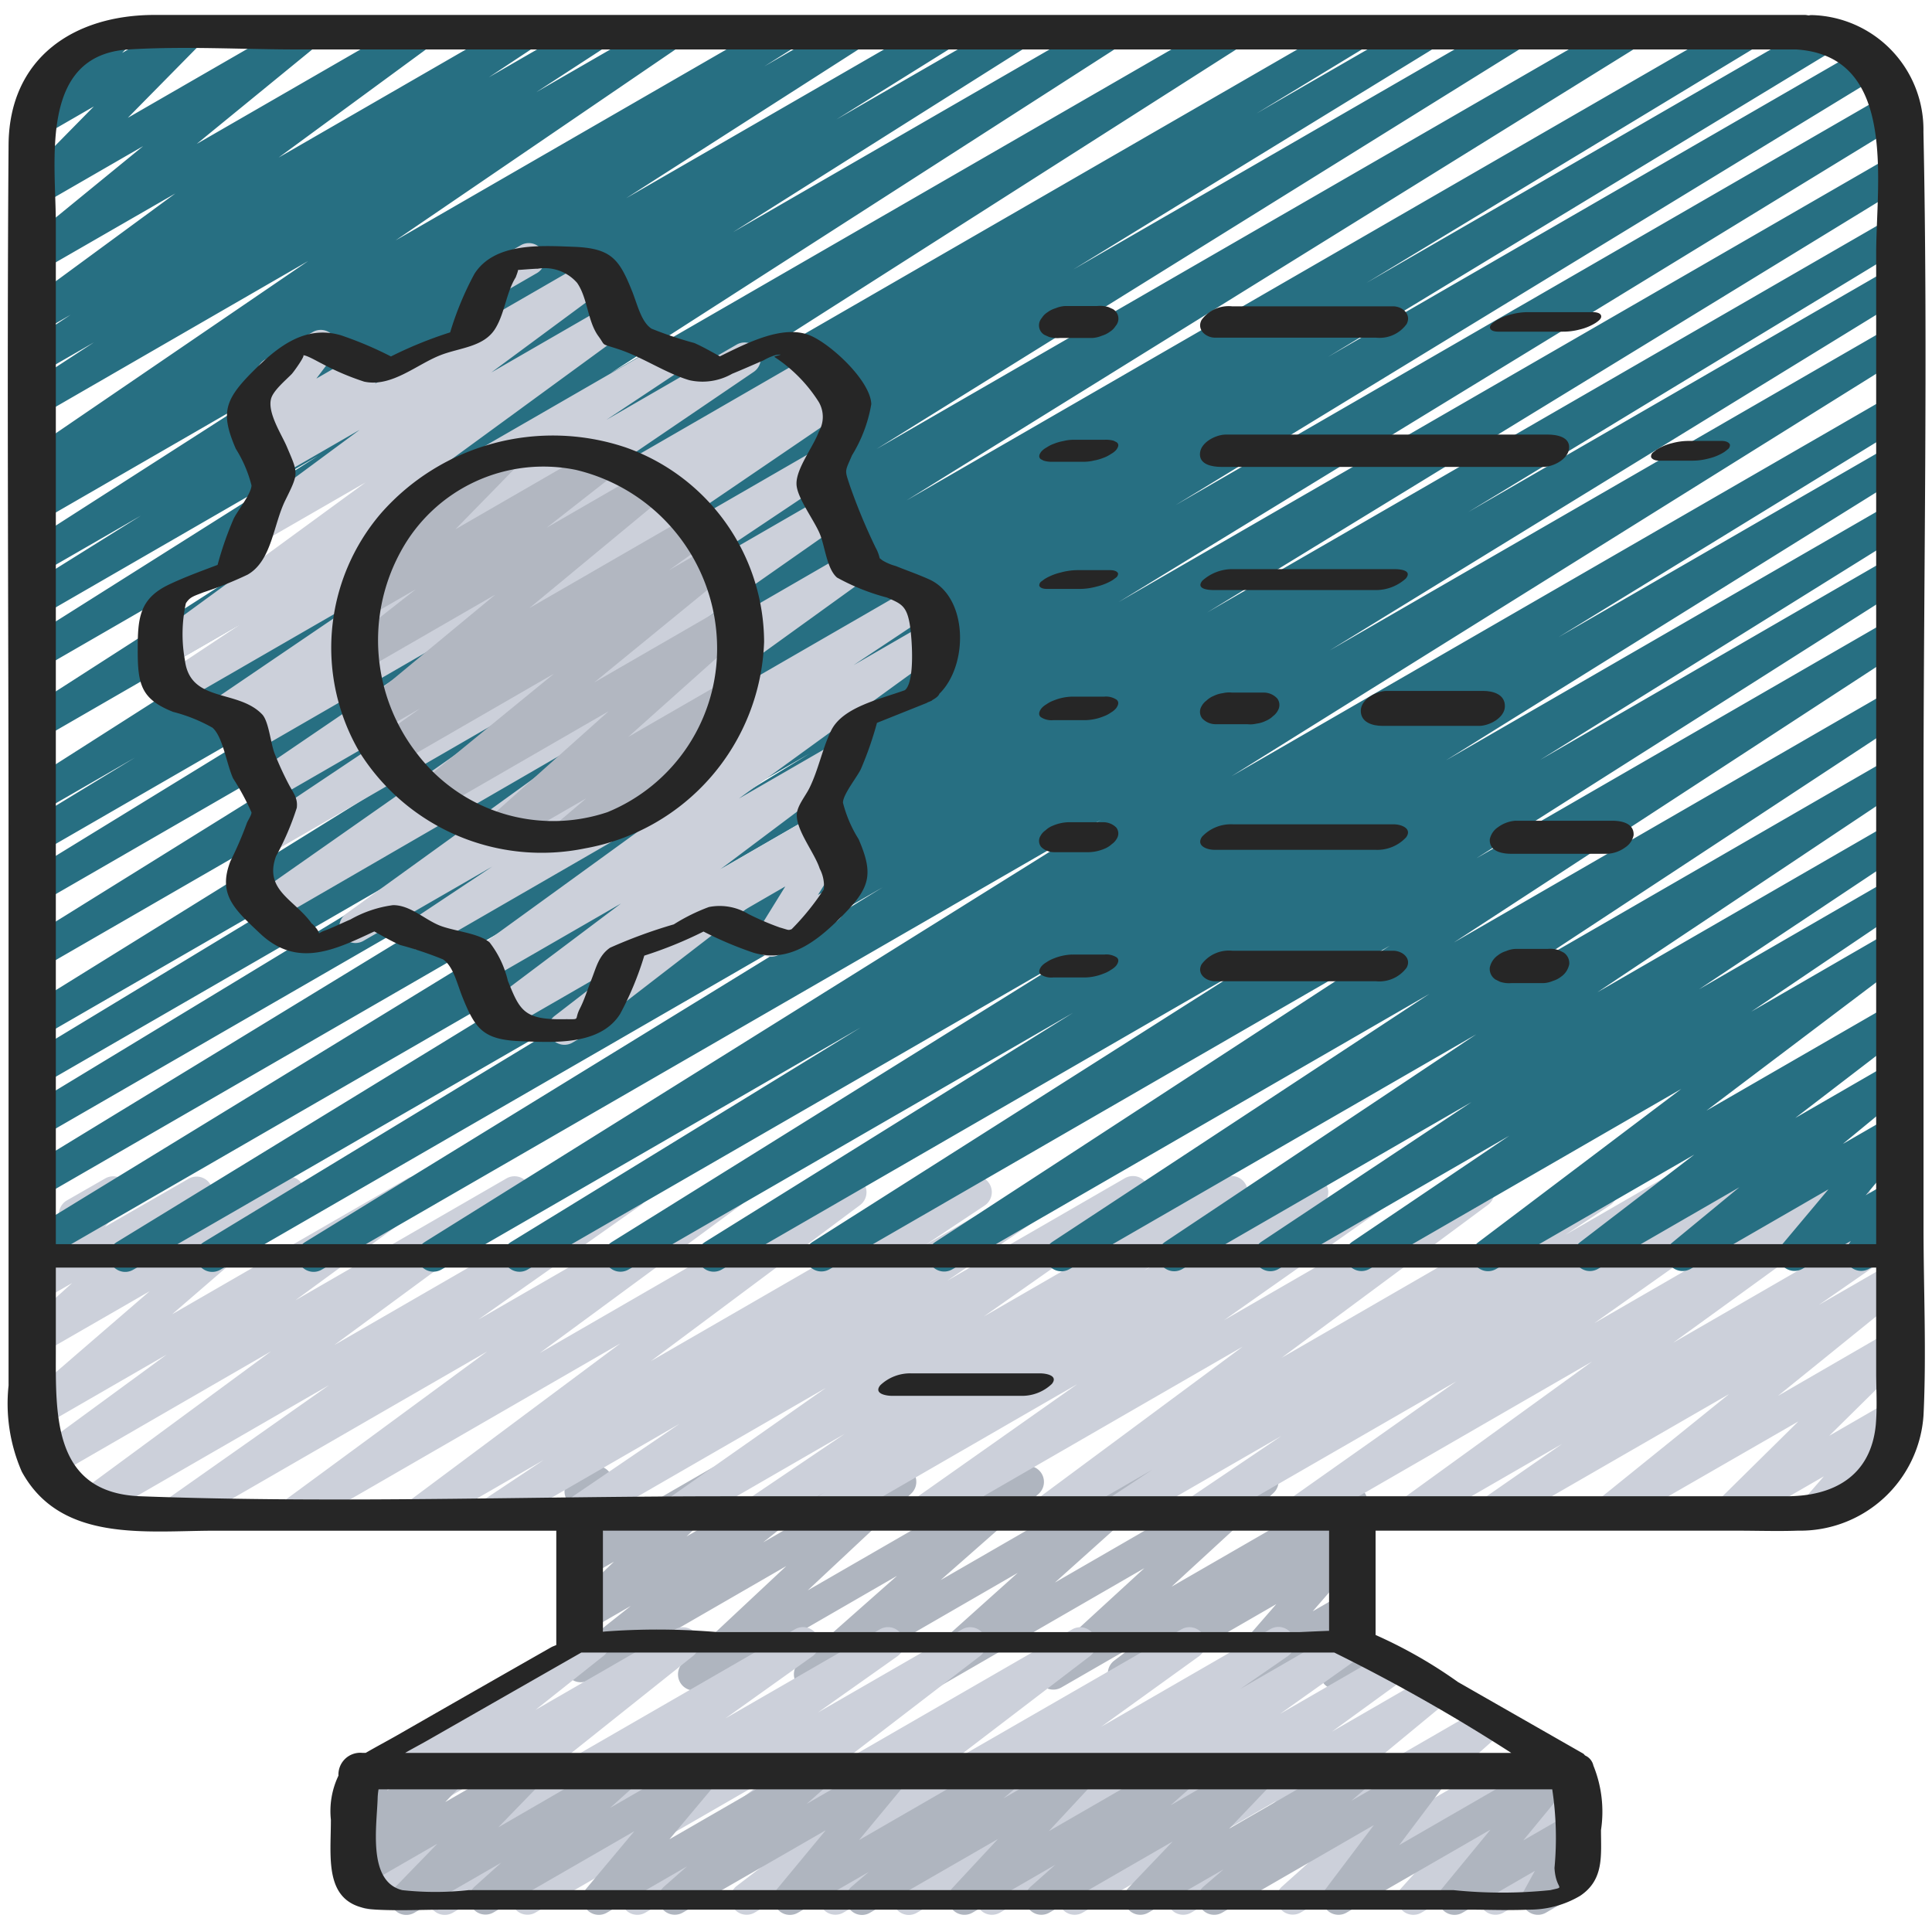 <svg id="Icons" height="512" viewBox="0 0 60 60" width="512" xmlns="http://www.w3.org/2000/svg"><path d="m21.556 52.5a.5.5 0 0 1 -.342-.865l3.206-3-6.14 3.545a.5.5 0 0 1 -.56-.824l1.871-1.483-1.311.757a.5.5 0 0 1 -.6-.793l1.385-1.337-.785.453a.5.5 0 0 1 -.74-.531l.328-1.633a.491.491 0 0 1 -.27-.223.5.5 0 0 1 .182-.682l.5-.289a.5.5 0 0 1 .74.531l-.283 1.408 3.367-1.944a.5.5 0 0 1 .6.793l-1.383 1.333 3.69-2.13a.5.5 0 0 1 .56.824l-1.871 1.49 4-2.31a.5.5 0 0 1 .592.8l-3.207 3 6.585-3.8a.5.5 0 0 1 .581.808l-3.037 2.672 6.055-3.495a.5.5 0 0 1 .584.8l-3.092 2.772 6.2-3.581a.5.5 0 0 1 .588.8l-3.166 2.91 5.337-3.08a.5.5 0 0 1 .551.831l-.636.482.09-.052a.5.5 0 0 1 .627.761l-1.585 1.823.968-.559a.5.5 0 0 1 .737.549l-.284 1.185a.5.5 0 0 1 .057.894l-.5.288a.5.5 0 0 1 -.736-.55l.219-.919-2.55 1.472a.5.5 0 0 1 -.627-.761l1.586-1.823-4.485 2.588a.5.5 0 0 1 -.552-.831l.636-.48-2.278 1.314a.5.5 0 0 1 -.588-.8l3.17-2.908-6.44 3.719a.5.5 0 0 1 -.584-.8l3.09-2.772-6.2 3.582a.5.5 0 0 1 -.581-.808l3.035-2.683-6.053 3.495a.489.489 0 0 1 -.251.067z" fill="#afb5bf"/><path d="m28.228 59.471a.5.5 0 0 1 -.286-.911l1.466-1.015-3.22 1.855a.5.5 0 0 1 -.542-.838l3.041-2.2-5.255 3.038a.5.5 0 0 1 -.554-.829l4.277-3.271-7.114 4.1a.5.5 0 0 1 -.555-.829l4.314-3.31-7.176 4.139a.5.5 0 0 1 -.539-.84l2.464-1.748-4.484 2.588a.5.5 0 0 1 -.541-.84l2.7-1.928-4.5 2.6a.5.5 0 0 1 -.562-.823l4.53-3.613-4.415 2.548a.5.5 0 0 1 -.56-.824l2.107-1.675-1.435.829a.5.5 0 1 1 -.5-.865l7.295-4.209a.5.5 0 0 1 .56.824l-2.11 1.676 4.334-2.5a.5.5 0 0 1 .561.823l-4.529 3.61 7.686-4.433a.5.5 0 0 1 .541.84l-2.7 1.927 4.8-2.768a.5.5 0 0 1 .539.841l-2.466 1.744 4.481-2.584a.5.5 0 0 1 .555.829l-4.313 3.312 7.177-4.141a.5.5 0 0 1 .554.829l-4.282 3.271 7.119-4.1a.5.5 0 0 1 .543.838l-3.034 2.187 5.251-3.031a.5.5 0 0 1 .535.844l-1.465 1.012 3.215-1.856a.5.5 0 0 1 .54.84l-2.521 1.791 3.277-1.892a.5.5 0 0 1 .544.837l-2.211 1.607 2.957-1.707a.5.5 0 0 1 .569.819l-3.217 2.657 4.345-2.509a.5.5 0 0 1 .584.8l-2.555 2.289 3.675-2.121a.5.5 0 0 1 .621.767l-1.963 2.179 2.339-1.351a.5.5 0 0 1 .628.76l-.6.694a.5.5 0 0 1 .472.88l-2.533 1.466a.5.5 0 0 1 -.627-.759l.6-.692-2.517 1.451a.5.5 0 0 1 -.622-.767l1.963-2.178-5.1 2.946a.5.5 0 0 1 -.584-.8l2.555-2.29-5.363 3.089a.5.5 0 0 1 -.568-.818l3.219-2.658-6.023 3.476a.5.5 0 0 1 -.544-.837l2.212-1.607-4.235 2.444a.5.5 0 0 1 -.54-.84l2.518-1.789-4.553 2.629a.5.5 0 0 1 -.25.071z" fill="#ccd0da"/><path d="m26.772 59.471a.5.5 0 0 1 -.326-.879l.532-.456-2.2 1.267a.5.5 0 0 1 -.635-.751l1.5-1.811-4.443 2.559a.5.5 0 0 1 -.58-.807l.716-.631-2.489 1.438a.5.5 0 0 1 -.634-.754l1.487-1.776-4.387 2.53a.5.5 0 0 1 -.584-.8l.837-.752-2.7 1.556a.5.5 0 0 1 -.609-.78l1.327-1.368-2.271 1.31a.5.5 0 0 1 -.612-.777l.562-.589a.5.5 0 0 1 -.7-.624l.295-.748a.5.5 0 0 1 -.014-.874l.617-.356a.5.5 0 0 1 .715.616l-.156.4 1.756-1.014a.5.5 0 0 1 .613.777l-.561.588 2.366-1.365a.5.5 0 0 1 .61.78l-1.328 1.369 3.724-2.156a.5.5 0 0 1 .584.8l-.838.753 2.7-1.558a.5.5 0 0 1 .634.754l-1.49 1.779 4.393-2.535a.5.5 0 0 1 .58.807l-.714.63 2.493-1.439a.5.5 0 0 1 .636.751l-1.5 1.811 4.441-2.564a.5.5 0 0 1 .576.811l-.532.457 2.2-1.269a.5.5 0 0 1 .616.773l-1.409 1.516 3.969-2.291a.5.5 0 0 1 .582.807l-.769.681 2.58-1.489a.5.5 0 0 1 .612.778l-1.369 1.434 3.835-2.214a.5.5 0 0 1 .578.811l-.622.539 2.34-1.351a.5.5 0 0 1 .648.734l-1.499 1.991 4.721-2.725a.5.5 0 0 1 .636.75l-1.506 1.831 1.415-.816a.5.5 0 0 1 .687.674l-.447.811a.5.5 0 0 1 .174.927l-1.124.648a.5.5 0 0 1 -.688-.673l.344-.625-2.249 1.3a.5.5 0 0 1 -.636-.75l1.506-1.831-4.473 2.579a.5.5 0 0 1 -.648-.734l1.5-1.987-4.712 2.721a.5.5 0 0 1 -.578-.81l.623-.536-2.339 1.346a.5.5 0 0 1 -.611-.778l1.369-1.434-3.832 2.212a.5.5 0 0 1 -.582-.806l.768-.682-2.573 1.488a.5.5 0 0 1 -.616-.773l1.409-1.516-3.971 2.289a.49.49 0 0 1 -.25.071z" fill="#afb5bf"/><path d="m34.686 47.471a.5.5 0 0 1 -.277-.917l1.377-.911-3.05 1.76a.5.5 0 0 1 -.548-.834l6.408-4.75-9.672 5.581a.5.5 0 0 1 -.538-.841l5.075-3.577-7.652 4.418a.5.5 0 0 1 -.524-.85l.31-.2-1.826 1.05a.5.5 0 0 1 -.531-.846l2.993-2.023-4.969 2.869a.5.5 0 0 1 -.537-.841l4.926-3.459-7.451 4.3a.5.5 0 0 1 -.531-.845l3.434-2.337-5.511 3.182a.5.5 0 0 1 -.528-.848l1.825-1.214-3.573 2.062a.5.5 0 0 1 -.548-.833l6.5-4.847-9.838 5.68a.5.5 0 0 1 -.546-.835l6.245-4.593-9.404 5.428a.5.5 0 0 1 -.538-.841l5.033-3.543-7.157 4.13a.5.5 0 0 1 -.545-.835l5.9-4.344-6.728 3.888a.5.5 0 0 1 -.544-.835l4.028-2.951-3.894 2.248a.5.5 0 0 1 -.577-.81l3.945-3.407-3.373 1.944a.5.5 0 0 1 -.584-.8l1.549-1.398-.968.558a.5.5 0 0 1 -.631-.756l1.338-1.579a.453.453 0 0 1 -.083-.106.5.5 0 0 1 .183-.684l1.184-.679a.5.5 0 0 1 .632.757l-.635.743 2.609-1.5a.5.5 0 0 1 .584.8l-1.553 1.4 3.81-2.2a.5.5 0 0 1 .577.81l-3.941 3.405 7.312-4.22a.5.5 0 0 1 .545.836l-4.029 2.95 6.56-3.787a.5.5 0 0 1 .546.835l-5.9 4.344 8.975-5.18a.5.5 0 0 1 .538.842l-5.034 3.543 7.6-4.386a.5.5 0 0 1 .546.835l-6.241 4.591 9.4-5.428a.5.5 0 0 1 .549.833l-6.5 4.848 9.841-5.682a.5.5 0 0 1 .527.849l-1.829 1.216 3.578-2.065a.5.5 0 0 1 .531.846l-3.441 2.337 5.517-3.184a.5.5 0 0 1 .537.842l-4.925 3.457 7.451-4.3a.5.5 0 0 1 .53.847l-2.994 2.023 4.973-2.871a.5.5 0 0 1 .523.851l-.3.2 1.822-1.052a.5.5 0 0 1 .538.842l-5.08 3.573 7.651-4.417a.5.5 0 0 1 .548.834l-6.411 4.751 9.674-5.585a.5.5 0 0 1 .526.85l-1.382.914 3.056-1.764a.5.5 0 0 1 .529.847l-2.9 1.955 4.855-2.8a.5.5 0 0 1 .539.841l-5.189 3.668 7.812-4.51a.5.5 0 0 1 .543.838l-5.901 4.278 6.458-3.73a.5.5 0 0 1 .535.843l-2.468 1.712 2.233-1.288a.5.5 0 0 1 .564.822l-4.068 3.291 3.5-2.024a.5.5 0 0 1 .6.788l-2.507 2.475 1.906-1.1a.5.5 0 0 1 .628.761l-.902 1.05a.492.492 0 0 1 .311.234.5.5 0 0 1 -.183.683l-1.924 1.111a.5.5 0 0 1 -.628-.76l.624-.718-2.7 1.557a.5.5 0 0 1 -.6-.788l2.508-2.475-5.656 3.256a.5.5 0 0 1 -.564-.821l4.071-3.286-7.124 4.107a.5.5 0 0 1 -.535-.843l2.47-1.714-4.431 2.557a.5.5 0 0 1 -.543-.838l5.907-4.278-8.862 5.116a.5.5 0 0 1 -.539-.84l5.185-3.66-7.806 4.5a.5.5 0 0 1 -.529-.846l2.9-1.958-4.857 2.8a.5.5 0 0 1 -.25.075z" fill="#ccd0da"/><path d="m3.89 39.5a.5.5 0 0 1 -.261-.927l21.713-13.29-24.062 13.893a.5.5 0 0 1 -.51-.86l24.374-14.916-23.864 13.78a.5.5 0 0 1 -.51-.86l21.878-13.349-21.368 12.337a.5.5 0 0 1 -.509-.861l15.667-9.5-15.158 8.753a.5.5 0 0 1 -.509-.86l12.1-7.326-11.591 6.692a.5.5 0 0 1 -.513-.857l22.7-14.081-22.187 12.808a.5.5 0 0 1 -.513-.857l20.074-12.484-19.561 11.293a.5.5 0 0 1 -.511-.858l11.269-6.913-10.758 6.211a.5.5 0 0 1 -.509-.86l3.422-2.081-2.914 1.682a.5.5 0 0 1 -.518-.855l18.194-11.607-17.676 10.204a.5.5 0 0 1 -.52-.853l15.773-10.137-15.253 8.806a.5.5 0 0 1 -.516-.856l9.119-5.755-8.6 4.966a.5.5 0 0 1 -.514-.856l3.611-2.254-3.1 1.788a.5.5 0 0 1 -.519-.854l7.34-4.707-6.821 3.939a.5.5 0 0 1 -.516-.856l.968-.609-.452.261a.5.5 0 0 1 -.532-.846l8.824-6.022-8.292 4.788a.5.5 0 0 1 -.523-.852l2.164-1.411-1.641.946a.5.5 0 0 1 -.525-.849l1.44-.953-.915.529a.5.5 0 0 1 -.546-.836l4.712-3.46-4.166 2.4a.5.5 0 0 1 -.566-.819l3.731-3.05-3.165 1.827a.5.5 0 0 1 -.606-.783l2.241-2.277-1.592.919a.5.5 0 0 1 -.613-.777l.738-.78a.487.487 0 0 1 -.2-.193.5.5 0 0 1 .183-.683l1.931-1.116a.5.5 0 0 1 .614.776l-.182.192 1.812-1.044a.5.5 0 0 1 .607.783l-2.242 2.276 5.303-3.059a.5.5 0 0 1 .567.819l-3.732 3.051 6.709-3.87a.5.5 0 0 1 .546.836l-4.709 3.456 7.439-4.292a.5.5 0 0 1 .525.849l-1.436.951 3.118-1.8a.5.5 0 0 1 .523.851l-2.167 1.41 3.922-2.261a.5.5 0 0 1 .532.845l-8.824 6.02 11.897-6.865a.5.5 0 0 1 .516.855l-.962.606 2.531-1.461a.5.5 0 0 1 .519.853l-7.342 4.703 9.63-5.556a.5.5 0 0 1 .515.856l-3.612 2.252 5.389-3.108a.5.5 0 0 1 .517.855l-9.12 5.756 11.452-6.611a.5.5 0 0 1 .52.853l-15.775 10.135 19.039-10.988a.5.5 0 0 1 .519.854l-18.192 11.604 21.583-12.458a.5.5 0 0 1 .51.859l-3.4 2.065 5.07-2.924a.5.5 0 0 1 .512.858l-11.273 6.912 13.464-7.77a.5.5 0 0 1 .514.857l-20.081 12.485 23.115-13.342a.5.5 0 0 1 .513.857l-22.7 14.083 25.876-14.94a.5.5 0 0 1 .509.86l-12.106 7.327 13.961-8.06a.5.5 0 0 1 .508.86l-15.665 9.5 16.626-9.6a.5.5 0 0 1 .511.86l-21.866 13.34 22.085-12.751a.5.5 0 0 1 .679.176.5.5 0 0 1 -.172.688l-24.365 14.9 23.986-13.843a.5.5 0 0 1 .51.86l-21.741 13.304 21.233-12.257a.5.5 0 0 1 .509.86l-13.639 8.281 13.131-7.581a.5.5 0 0 1 .511.859l-17.942 11.017 17.433-10.06a.5.5 0 0 1 .514.86l-21 13.11 20.488-11.829a.5.5 0 0 1 .511.859l-10.839 6.648 10.328-5.962a.5.5 0 0 1 .514.858l-14.337 8.929 13.825-7.981a.5.5 0 0 1 .515.857l-11.417 7.111 10.9-6.3a.5.5 0 0 1 .518.854l-13.394 8.5 12.878-7.434a.5.5 0 0 1 .524.851l-14.104 9.199 13.585-7.843a.5.5 0 0 1 .525.85l-11.713 7.706 11.19-6.46a.5.5 0 0 1 .528.849l-9.665 6.448 9.141-5.277a.5.5 0 0 1 .528.849l-6.5 4.329 5.973-3.45a.5.5 0 0 1 .53.847l-4.886 3.3 4.356-2.518a.5.5 0 0 1 .552.832l-6.3 4.76 5.754-3.321a.5.5 0 0 1 .552.829l-3.546 2.72 2.992-1.728a.5.5 0 0 1 .568.819l-2.084 1.715 1.517-.875a.5.5 0 0 1 .633.754l-1.44 1.716.808-.466a.5.5 0 0 1 .672.7l-.281.442a.5.5 0 0 1 .11.913l-1.2.692a.5.5 0 0 1 -.672-.7l.1-.161-1.5.863a.5.5 0 0 1 -.632-.754l1.439-1.715-4.281 2.471a.5.5 0 0 1 -.569-.818l2.084-1.717-4.393 2.536a.5.5 0 0 1 -.555-.829l3.548-2.721-6.153 3.552a.5.5 0 0 1 -.552-.832l6.3-4.759-9.689 5.593a.5.5 0 0 1 -.529-.847l4.876-3.292-7.171 4.141a.5.5 0 0 1 -.527-.849l6.527-4.338-8.987 5.188a.5.5 0 0 1 -.527-.849l9.662-6.444-12.639 7.295a.5.5 0 0 1 -.524-.851l11.708-7.7-14.82 8.556a.5.5 0 0 1 -.523-.852l14.114-9.2-17.407 10.051a.5.5 0 0 1 -.518-.855l13.388-8.5-16.205 9.357a.5.5 0 0 1 -.515-.858l11.419-7.111-13.8 7.97a.5.5 0 0 1 -.514-.858l14.33-8.924-16.952 9.784a.5.5 0 0 1 -.512-.859l10.851-6.656-13.019 7.516a.5.5 0 0 1 -.515-.857l20.995-13.11-24.195 13.969a.5.5 0 0 1 -.512-.859l17.93-11.013-20.566 11.874a.5.5 0 0 1 -.51-.861l13.663-8.294-15.86 9.156a.494.494 0 0 1 -.25.069z" fill="#276f82"/><path d="m23.934 29.713a.5.5 0 0 1 -.425-.763l.879-1.422-3.581 2.072a.5.5 0 0 1 -.5-.866l5.3-3.059a.5.5 0 0 1 .676.695l-.88 1.422.075-.042a.5.5 0 0 1 .5.865l-1.793 1.036a.5.5 0 0 1 -.251.062z" fill="#ccd0da"/><path d="m15.357 9.16a.5.5 0 0 1 -.25-.932l1.046-.6a.5.5 0 1 1 .5.865l-1.046.605a.491.491 0 0 1 -.25.062z" fill="#ccd0da"/><path d="m17.529 32.447a.5.5 0 0 1 -.3-.9l2.2-1.7-3.709 2.14a.5.5 0 0 1 -.551-.832l4.116-3.095-4.2 2.423a.5.5 0 0 1 -.543-.838l6.3-4.567-7.538 4.353a.5.5 0 0 1 -.528-.849l2.51-1.669-4 2.307a.5.5 0 0 1 -.543-.838l7.52-5.427-9.752 5.645a.5.5 0 0 1 -.537-.842l8.226-5.765-7.8 4.507a.5.5 0 0 1 -.528-.849l4.9-3.277-4.286 2.474a.5.5 0 0 1 -.531-.848l6.724-4.577-6.806 3.931a.5.5 0 0 1 -.52-.854l.387-.249-.569.328a.5.5 0 0 1 -.531-.846l4.928-3.349-6.022 3.476a.5.5 0 0 1 -.526-.848l2.429-1.612-2.16 1.247a.5.5 0 0 1 -.545-.836l6.608-4.829-3.252 1.875a.5.5 0 0 1 -.547-.835l3.617-2.673-2.56 1.477a.5.5 0 0 1 -.6-.792l.188-.181h-.008a.5.5 0 0 1 -.649-.733l.783-1.038a.5.5 0 0 1 -.1-.91l1.488-.86a.5.5 0 0 1 .649.734l-.536.711 1.4-.81a.5.5 0 0 1 .6.792l-.188.182 6.691-3.862a.5.5 0 0 1 .547.834l-3.615 2.673 3.639-2.1a.5.5 0 0 1 .545.836l-6.614 4.834 7.9-4.557a.5.5 0 0 1 .526.849l-2.419 1.607 4.044-2.335a.5.5 0 0 1 .531.846l-4.929 3.35 6.667-3.849a.5.5 0 0 1 .521.853l-.381.246.575-.332a.5.5 0 0 1 .531.845l-6.721 4.576 5.746-3.317a.5.5 0 0 1 .528.849l-4.9 3.277 4.588-2.648a.5.5 0 0 1 .537.841l-8.231 5.763 8.357-4.83a.5.5 0 0 1 .543.838l-7.526 5.43 9.153-5.284a.5.5 0 0 1 .53.846l-2.494 1.658 2.2-1.272a.5.5 0 0 1 .543.838l-6.302 4.576 2.979-1.72a.5.5 0 0 1 .551.832l-4.117 3.093 3.061-1.767a.5.5 0 0 1 .556.828l-6.816 5.254a.5.5 0 0 1 -.249.406l-1.133.654a.491.491 0 0 1 -.25.067z" fill="#ccd0da"/><path d="m17.731 26.353a.5.5 0 0 1 -.324-.881l.8-.679-2.39 1.379a.5.5 0 0 1 -.583-.806l3.666-3.276-5.285 3.051a.5.5 0 0 1 -.566-.82l4.157-3.4-4.885 2.82a.5.5 0 0 1 -.541-.84l1.267-.9-1.254.724a.5.5 0 0 1 -.568-.818l4.158-3.441-4.045 2.334a.5.5 0 0 1 -.559-.826l2.135-1.674-1.423.821a.5.5 0 0 1 -.607-.782l1.929-1.973a.524.524 0 0 1 -.455-.25.5.5 0 0 1 .183-.682l2.779-1.605a.5.5 0 0 1 .608.782l-1.783 1.825 4.411-2.547a.5.5 0 0 1 .558.826l-2.135 1.672 3.054-1.763a.5.5 0 0 1 .569.817l-4.159 3.442 5.051-2.915a.5.5 0 0 1 .541.84l-1.258.9 1.272-.734a.5.5 0 0 1 .566.819l-4.159 3.4 4.144-2.393a.5.5 0 0 1 .583.805l-3.668 3.278 2.949-1.7a.5.5 0 0 1 .574.813l-1.157.984a.5.5 0 0 1 .216.932l-4.113 2.374a.493.493 0 0 1 -.253.067z" fill="#b2b7c1"/><g fill="#262626"><path d="m5.372 22.107a5 5 0 0 1 1.228.493c.323.285.425 1.092.638 1.572a7.6 7.6 0 0 1 .572 1.057c.006.084-.132.281-.151.352a10.765 10.765 0 0 1 -.5 1.157c-.408 1.043.122 1.5.916 2.251 1.156 1.09 2.323.51 3.549-.062.265.146.526.3.8.42a11.406 11.406 0 0 1 1.331.446c.319.206.438.749.6 1.155.406 1.017.654 1.345 1.832 1.388 1.015.037 2.449.135 3.07-.844a9.737 9.737 0 0 0 .752-1.814 12.7 12.7 0 0 0 1.839-.748 11.291 11.291 0 0 0 1.561.66c1.123.325 1.981-.379 2.729-1.127.89-.89 1-1.306.528-2.4a3.95 3.95 0 0 1 -.487-1.135c0-.263.455-.814.562-1.057a10.726 10.726 0 0 0 .494-1.422l1.535-.614c.026-.011.037-.021.06-.031a.736.736 0 0 0 .105-.045c.008 0 .013-.013.02-.018.126-.07.2-.136.217-.195.913-.894.892-3.005-.311-3.551-.34-.154-.7-.278-1.043-.417a1.585 1.585 0 0 1 -.418-.178c-.037-.032-.059-.048-.081-.064a1.192 1.192 0 0 0 -.121-.32 17.889 17.889 0 0 1 -.806-1.939c-.164-.5-.157-.411.067-.935a4.446 4.446 0 0 0 .6-1.593c-.028-.736-1.284-1.889-1.921-2.139-.831-.326-1.92.232-2.781.657-.261-.143-.519-.293-.792-.414a11.406 11.406 0 0 1 -1.331-.446c-.319-.206-.438-.749-.6-1.155-.406-1.017-.654-1.345-1.832-1.388-1.015-.037-2.449-.136-3.07.844a9.737 9.737 0 0 0 -.752 1.814 12.7 12.7 0 0 0 -1.839.748 11.291 11.291 0 0 0 -1.561-.66c-1.123-.325-1.981.379-2.729 1.127-.89.89-1 1.306-.528 2.4a3.95 3.95 0 0 1 .487 1.135c0 .263-.455.814-.562 1.057a10.556 10.556 0 0 0 -.491 1.414c-.508.193-1.023.379-1.509.611-.934.445-.97 1.065-.971 2.036-.003 1.083.118 1.526 1.095 1.917zm.4-3.37c.129-.206.26-.227.544-.341a11.609 11.609 0 0 0 1.37-.548c.754-.424.8-1.556 1.177-2.316.425-.86.4-.823.039-1.673-.157-.367-.6-1.039-.484-1.475.067-.255.453-.574.641-.768.064-.066.458-.618.347-.58.086-.029.5.215.559.24a8.094 8.094 0 0 0 1.344.576c.849.183 1.624-.53 2.368-.821.6-.236 1.353-.25 1.707-.83.295-.482.337-1.121.639-1.6-.025.04.126-.3.036-.218-.01.009.513-.039.642-.038a1.336 1.336 0 0 1 1.222.44c.33.475.322 1.193.663 1.658.241.328.036.208.617.4.751.246 1.473.749 2.209.965a1.858 1.858 0 0 0 1.325-.2c.328-.134.653-.279.979-.419a1.736 1.736 0 0 1 .392-.168c.346-.035-.1.042-.058.064a4.615 4.615 0 0 1 1.378 1.4.917.917 0 0 1 0 .923c-.16.453-.7 1.136-.692 1.615 0 .422.565 1.148.735 1.583.154.394.212 1.063.524 1.331a6.713 6.713 0 0 0 1.55.62c.423.185.6.246.7.783.078.417.182 1.832-.143 2.094-.786.286-1.938.526-2.294 1.262-.271.56-.389 1.205-.669 1.774-.129.263-.393.564-.395.844 0 .5.557 1.178.713 1.663a1.145 1.145 0 0 1 .128.641 7.777 7.777 0 0 1 -1 1.239c-.114.039-.075.03-.37-.054a8.492 8.492 0 0 1 -.978-.42 1.716 1.716 0 0 0 -1.223-.214 5.855 5.855 0 0 0 -1.088.538 15.429 15.429 0 0 0 -1.979.725c-.36.248-.431.622-.592 1.023-.113.284-.206.595-.346.866-.2.39.067.324-.537.332-1.209.015-1.334-.287-1.7-1.194a3.1 3.1 0 0 0 -.565-1.189c-.336-.3-1.164-.354-1.6-.547-.457-.2-.882-.614-1.4-.613a3.638 3.638 0 0 0 -1.321.444c-.285.122-.568.262-.859.368a1.1 1.1 0 0 0 -.121.065c-.01-.117-.258-.353-.216-.292-.528-.759-1.5-1.036-1.12-2.1a8.511 8.511 0 0 0 .647-1.508c.036-.3-.1-.445-.254-.737a9.859 9.859 0 0 1 -.436-.953c-.122-.313-.181-1-.386-1.212-.76-.793-2.239-.345-2.4-1.692a4.5 4.5 0 0 1 .031-1.756z"/><path d="m59.734 4.093a3.56 3.56 0 0 0 -3.485-3.625c-.028 0-.057.009-.086.011a.75.75 0 0 0 -.1-.015h-51.263c-2.509 0-4.515 1.336-4.534 4.036-.054 7.387 0 14.775 0 22.162v16.368a5.289 5.289 0 0 0 .409 2.67c1.209 2.221 3.87 1.837 6 1.837h10.601v3.55c-.048.024-.1.039-.149.065q-2.389 1.36-4.776 2.729c-.324.185-.663.364-.992.555h-.114a.678.678 0 0 0 -.734.709 2.549 2.549 0 0 0 -.235 1.37c0 1.251-.247 2.7 1.4 2.79.724.039 1.46 0 2.185 0h31.72c.63 0 1.266.027 1.894 0a3.069 3.069 0 0 0 1.6-.43c.744-.5.645-1.247.645-2.038a3.808 3.808 0 0 0 -.236-2.006.446.446 0 0 0 -.256-.312c-.02-.018-.033-.038-.054-.056l-3.894-2.225a14.58 14.58 0 0 0 -2.56-1.462v-3.24h11.209c.635 0 1.274.022 1.908 0a3.84 3.84 0 0 0 3.9-3.59c.093-1.935 0-3.9 0-5.835v-13.169c-.003-6.942.143-13.906-.003-20.849zm-55.74-2.557c1.737-.107 3.516 0 5.256 0h46.532c3.165.2 2.484 4.144 2.484 6.333v30.769h-56.532v-31.682c0-1.966-.534-5.247 2.26-5.42zm44.153 57.164a14.692 14.692 0 0 1 -3 0h-30.6a9.466 9.466 0 0 1 -2.054 0c-1.095-.27-.784-2.02-.764-2.885a2.2 2.2 0 0 1 .027-.246h36.45a10.008 10.008 0 0 1 .07 2.444c.042.71.384.565-.129.687zm-1.218-4.261h-34.348c.214-.127.452-.249.706-.394l4.767-2.724h23.382a55.544 55.544 0 0 1 5.493 3.114zm-5.653-3.792c-.316.011-.628.027-.933.04h-18.059a21.9 21.9 0 0 0 -3.56-.014v-3.137h22.552zm16.981-6.426c-.147 1.642-1.342 2.247-2.775 2.247h-32.924c-6.049 0-12.146.225-18.192 0-2.749-.1-2.632-2.567-2.632-4.562v-2.54h56.532v3.244c0 .53.034 1.078-.009 1.607z"/><path d="m18.169 26.347a6.752 6.752 0 0 0 5.561-6.417 6.434 6.434 0 0 0 -4.3-6.035 7.105 7.105 0 0 0 -7.587 2.033 6.413 6.413 0 0 0 -.665 7.449 6.679 6.679 0 0 0 6.991 2.97zm-5.717-9.23a5.04 5.04 0 0 1 5.427-2.526 5.7 5.7 0 0 1 4.391 5.479 5.486 5.486 0 0 1 -3.406 5.153 5.309 5.309 0 0 1 -5.906-1.809 5.731 5.731 0 0 1 -.506-6.297z"/><path d="m32.3 42.651h-4a1.345 1.345 0 0 0 -.963.37c-.212.264.185.328.367.328h4a1.345 1.345 0 0 0 .963-.37c.21-.264-.187-.328-.367-.328z"/><path d="m32.575 10.463a.909.909 0 0 0 .352.033h1a.91.91 0 0 0 .291-.069.818.818 0 0 0 .254-.127.536.536 0 0 0 .172-.173.354.354 0 0 0 .087-.192.342.342 0 0 0 -.168-.335l-.138-.063a.909.909 0 0 0 -.352-.033h-1a.91.91 0 0 0 -.291.069.8.8 0 0 0 -.254.127.536.536 0 0 0 -.172.173.354.354 0 0 0 -.087.192.342.342 0 0 0 .168.335z"/><path d="m32.7 14.34h1a1.294 1.294 0 0 0 .278-.039 1.435 1.435 0 0 0 .288-.082 1 1 0 0 0 .234-.119.605.605 0 0 0 .165-.128c.053-.07.105-.165.016-.236l-.091-.047a.845.845 0 0 0 -.287-.031h-1a1.294 1.294 0 0 0 -.278.039 1.435 1.435 0 0 0 -.288.082 1 1 0 0 0 -.233.117.605.605 0 0 0 -.165.128c-.053.07-.105.165-.016.236l.091.047a.845.845 0 0 0 .286.033z"/><path d="m32.529 18.29h1a2.016 2.016 0 0 0 .529-.074 1.733 1.733 0 0 0 .495-.2l.1-.074a.151.151 0 0 0 .069-.136c-.038-.088-.176-.1-.253-.1h-1a2.016 2.016 0 0 0 -.529.074 1.733 1.733 0 0 0 -.495.2l-.1.074a.151.151 0 0 0 -.069.136c.038.092.176.1.253.1z"/><path d="m32.323 22.27a.592.592 0 0 0 .383.095h1a1.6 1.6 0 0 0 .567-.118.942.942 0 0 0 .231-.121.581.581 0 0 0 .163-.137c.054-.078.1-.182.01-.259a.592.592 0 0 0 -.383-.095h-1a1.6 1.6 0 0 0 -.567.118.942.942 0 0 0 -.231.121.581.581 0 0 0 -.163.137c-.054.078-.099.182-.01.259z"/><path d="m37.739 10.487h5a1.033 1.033 0 0 0 .947-.427c.154-.3-.133-.547-.425-.547h-5a1.033 1.033 0 0 0 -.947.427c-.154.297.133.547.425.547z"/><path d="m43.661 17.965c.206-.258-.182-.29-.356-.29h-5a1.39 1.39 0 0 0 -.966.36c-.206.258.182.29.356.29h5a1.39 1.39 0 0 0 .966-.36z"/><path d="m37.928 14.5h10c.3 0 .765-.232.8-.565.044-.372-.394-.439-.66-.439h-10c-.3 0-.765.232-.8.565-.044.374.394.439.66.439z"/><path d="m48.284 10.3h.248a2.025 2.025 0 0 0 .531-.068 1.623 1.623 0 0 0 .494-.206c.064-.046.193-.126.167-.223s-.188-.109-.256-.109h-2a2.025 2.025 0 0 0 -.531.068 1.623 1.623 0 0 0 -.494.206c-.064.046-.193.126-.167.223s.188.109.256.109z"/><path d="m52.409 14.307h.124a1.989 1.989 0 0 0 .531-.068 1.591 1.591 0 0 0 .494-.207l.1-.079a.159.159 0 0 0 .066-.147c-.038-.092-.173-.113-.257-.113h-1a1.989 1.989 0 0 0 -.531.068 1.591 1.591 0 0 0 -.494.207l-.1.079a.159.159 0 0 0 -.066.147c.038.092.173.113.257.113z"/><path d="m34.267 25.535h-1a1.323 1.323 0 0 0 -.569.107.709.709 0 0 0 -.226.142.512.512 0 0 0 -.155.169.3.3 0 0 0 .015.347.566.566 0 0 0 .4.165h1a1.323 1.323 0 0 0 .569-.107.726.726 0 0 0 .226-.142.512.512 0 0 0 .155-.169.3.3 0 0 0 -.015-.347.566.566 0 0 0 -.4-.165z"/><path d="m34.3 29.644h-1a1.643 1.643 0 0 0 -.567.119 1 1 0 0 0 -.232.12.585.585 0 0 0 -.164.134c-.053.075-.1.175-.011.25a.6.6 0 0 0 .38.089h1a1.621 1.621 0 0 0 .567-.12.96.96 0 0 0 .232-.119.585.585 0 0 0 .164-.134c.053-.075.1-.175.011-.25a.6.6 0 0 0 -.38-.089z"/><path d="m37.713 26.392h5a1.224 1.224 0 0 0 .959-.392c.192-.278-.166-.4-.385-.4h-5a1.224 1.224 0 0 0 -.959.388c-.192.286.166.404.385.404z"/><path d="m43.265 29.526h-5a1.054 1.054 0 0 0 -.949.422c-.159.295.136.526.419.526h5a1.054 1.054 0 0 0 .949-.422c.159-.295-.136-.526-.419-.526z"/><path d="m47.069 25.488a1.046 1.046 0 0 0 -.545.2.6.6 0 0 0 -.257.375c-.021.376.374.452.664.452h3a1.039 1.039 0 0 0 .545-.2.6.6 0 0 0 .257-.374c.021-.376-.374-.452-.664-.452h-3z"/><path d="m48.418 29.511a.867.867 0 0 0 -.354-.042h-1a.826.826 0 0 0 -.291.068.768.768 0 0 0 -.254.131.612.612 0 0 0 -.253.387.394.394 0 0 0 .176.364l.14.07a.867.867 0 0 0 .354.042h1a.826.826 0 0 0 .291-.068.768.768 0 0 0 .254-.131.612.612 0 0 0 .253-.387.394.394 0 0 0 -.176-.364z"/><path d="m37.74 22.491h1a.84.84 0 0 0 .283-.018.906.906 0 0 0 .287-.086.707.707 0 0 0 .225-.147.512.512 0 0 0 .152-.178.334.334 0 0 0 -.021-.37.566.566 0 0 0 -.406-.183h-1a.84.84 0 0 0 -.283.018.906.906 0 0 0 -.287.086.707.707 0 0 0 -.225.147.512.512 0 0 0 -.152.178.334.334 0 0 0 .021.37.57.57 0 0 0 .406.183z"/><path d="m46.735 21.948c.016-.382-.363-.491-.674-.491h-3c-.3 0-.782.247-.8.595-.016.382.363.491.674.491h3c.309 0 .786-.243.8-.595z"/></g></svg>